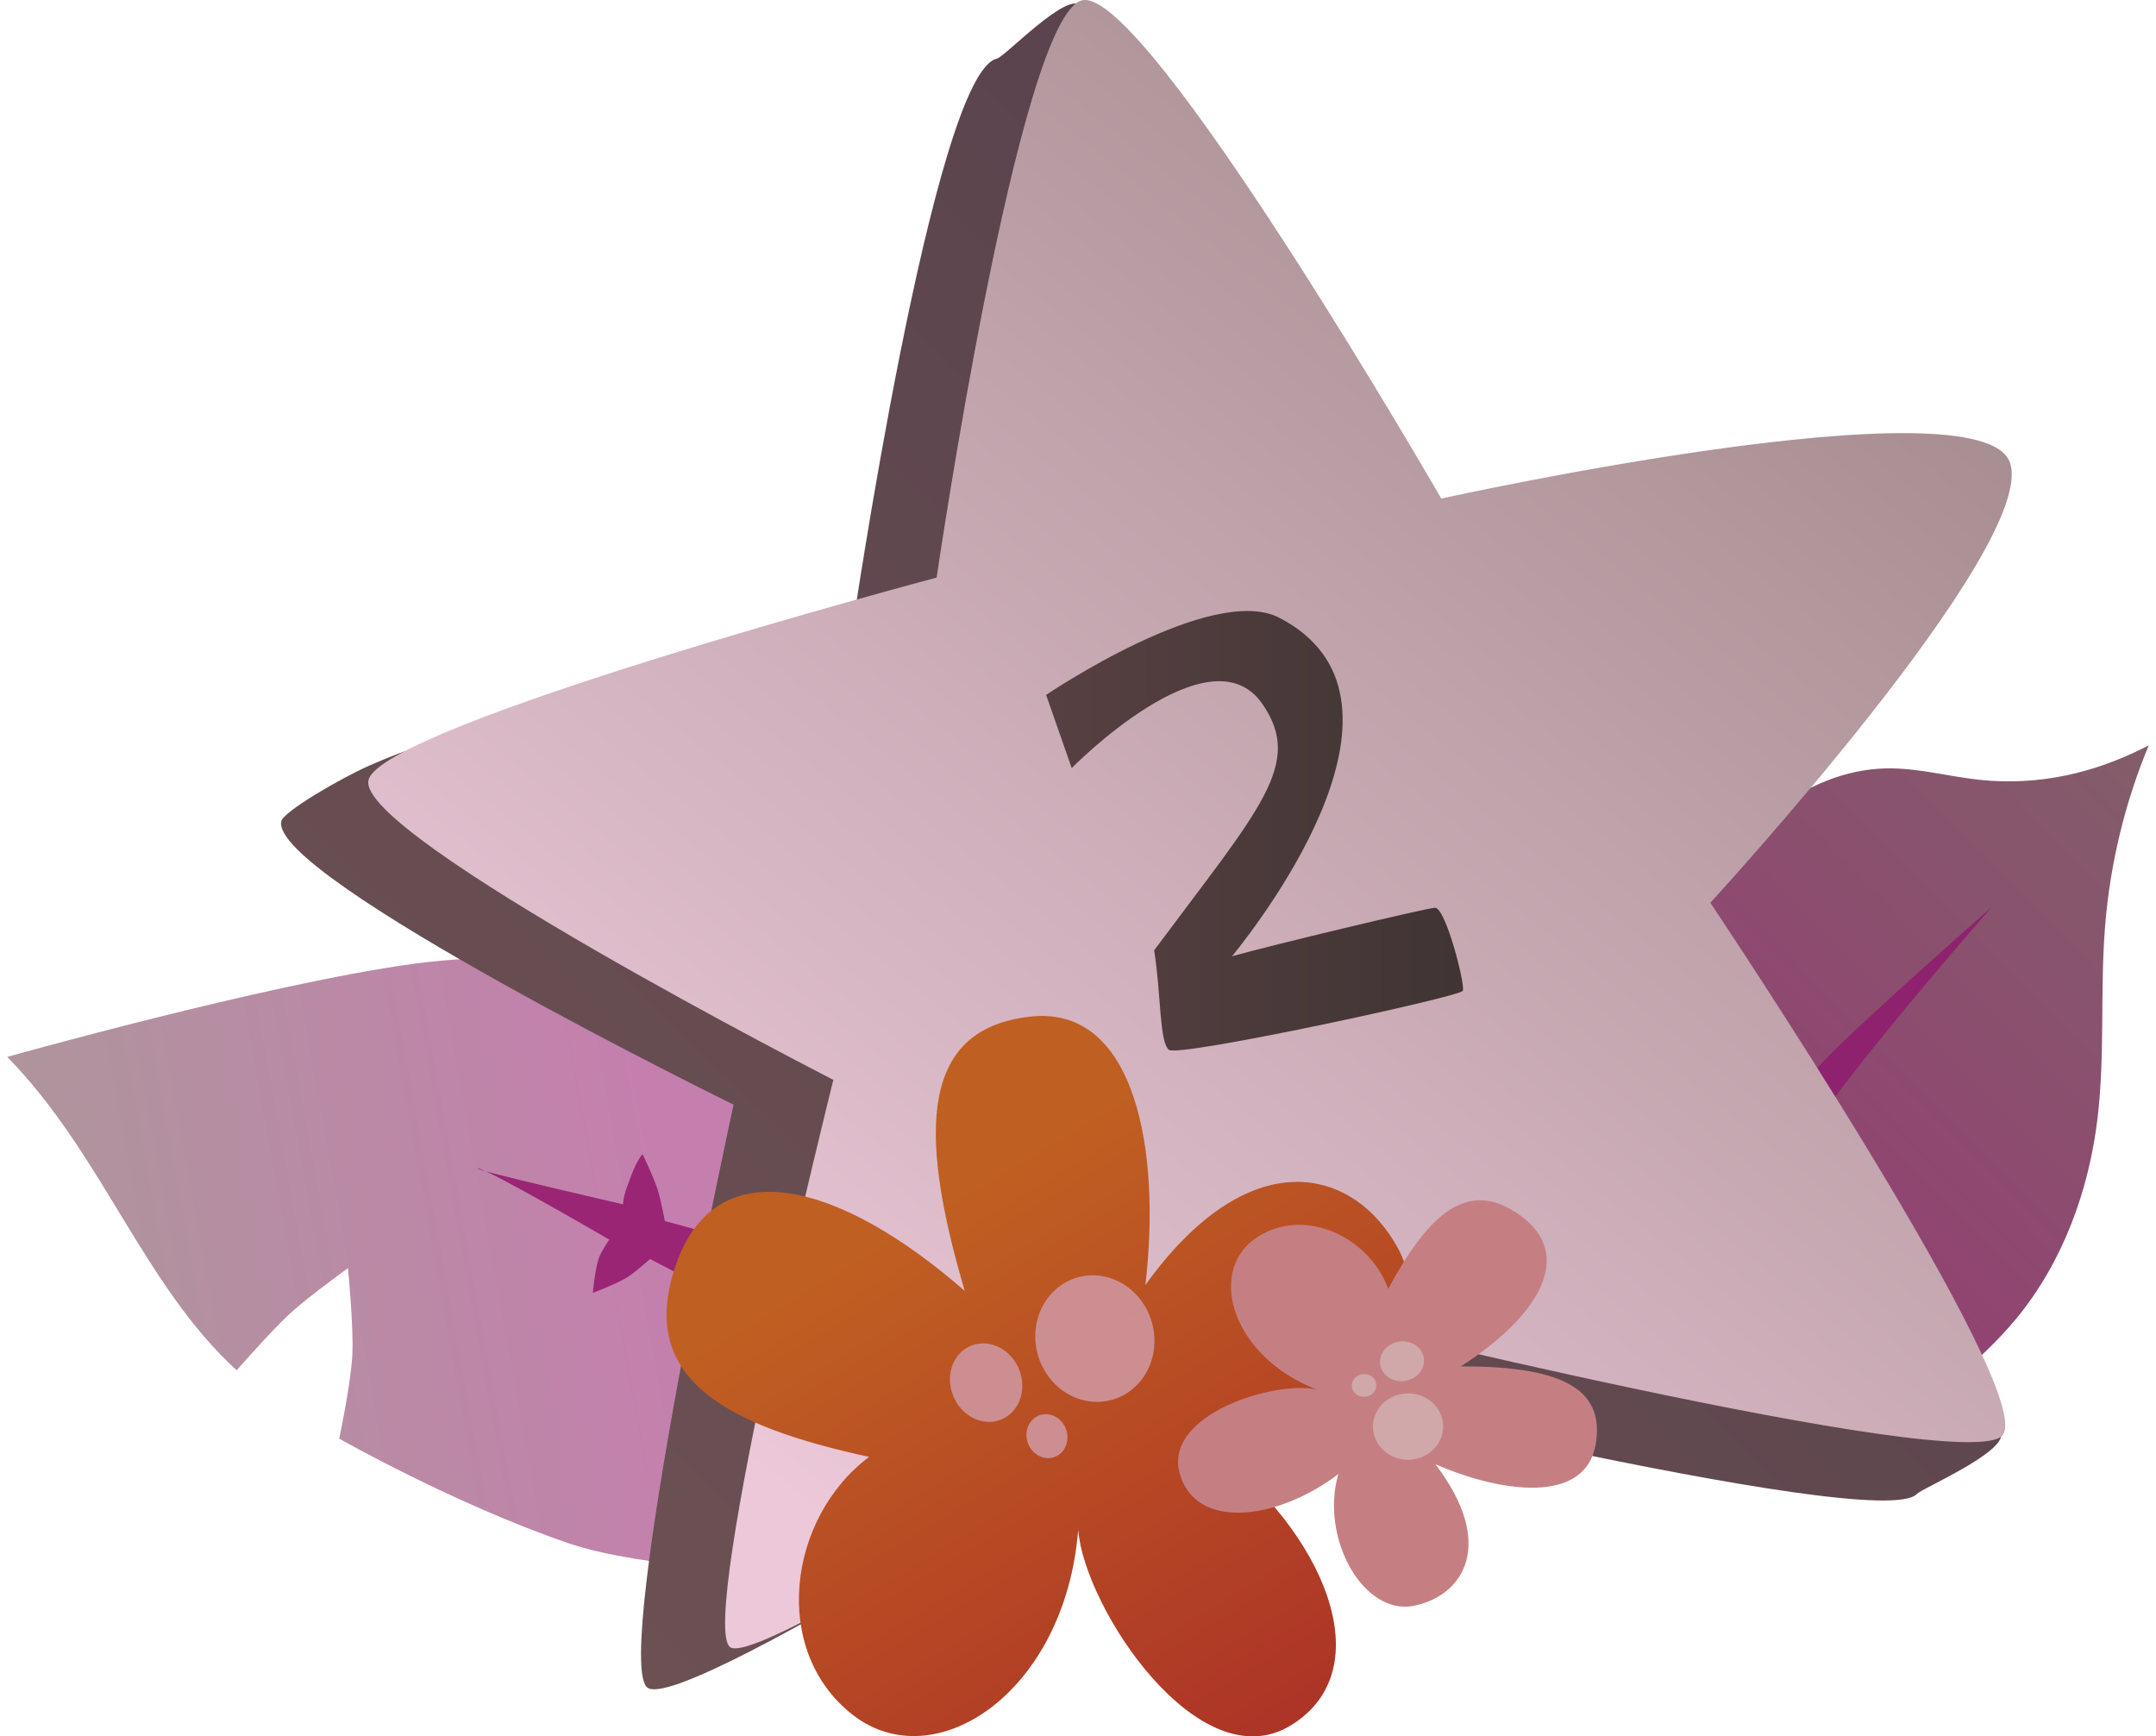 <svg width="149" height="120" viewBox="0 0 149 120" fill="none" xmlns="http://www.w3.org/2000/svg">
<path d="M117.669 62.525C118.728 60.03 120.414 57.807 122.527 56.122C124.757 54.343 127.514 53.157 130.359 53.103C132.535 53.061 134.669 53.669 136.834 53.897C138.842 54.109 140.881 53.994 142.856 53.573C144.682 53.184 146.451 52.536 148.124 51.701C148.25 51.638 148.375 51.574 148.5 51.509C146.85 55.475 145.828 59.706 145.483 63.993C145.126 68.425 145.488 72.902 144.955 77.316C144.35 82.33 142.538 87.264 139.329 91.146C136.768 94.245 133.428 96.571 130.394 99.202C129.181 100.254 127.994 101.371 126.566 102.101C125.853 102.466 125.082 102.73 124.286 102.813C123.49 102.897 122.667 102.796 121.938 102.464C121.105 102.084 120.42 101.413 119.951 100.623C119.481 99.833 119.221 98.929 119.116 98.014C118.907 96.185 119.305 94.349 119.647 92.54C120.083 90.229 120.43 87.898 120.568 85.55C120.801 81.588 120.438 77.613 119.868 73.687C119.323 69.932 118.589 66.205 117.669 62.525L117.669 62.525Z" fill="url(#paint0_linear_188_1568)"/>
<path d="M67.608 79.321C67.608 79.321 63.989 75.692 62.125 74.352C60.26 73.012 56.422 71.282 56.422 71.282L52.151 76.578L50.003 67.935C50.003 67.935 39.135 65.155 28.526 66.615C18.332 68.019 0.5 73.042 0.5 73.042C7.094 79.784 9.86 88.74 16.354 94.703C16.354 94.703 18.757 91.955 20.039 90.778C21.321 89.602 24.048 87.643 24.048 87.643C24.048 87.643 24.45 91.692 24.349 93.656C24.249 95.619 23.444 99.424 23.444 99.424C23.444 99.424 31.372 103.936 39.276 106.649C44.388 108.404 54.779 108.771 54.779 108.771L73.807 98.567L67.608 79.321Z" fill="url(#paint1_linear_188_1568)"/>
<path d="M72.785 92.9C72.314 92.87 55.983 88.003 55.983 88.003C55.983 88.003 56.096 85.97 55.863 84.355C55.697 83.196 54.989 81.052 54.989 81.052C54.989 81.052 52.613 83.515 52.413 86.224C50.32 85.549 45.948 84.389 45.948 84.389C45.948 84.389 45.671 82.884 45.432 82.154C45.162 81.328 44.403 79.753 44.403 79.753C43.962 80.318 43.742 80.925 43.503 81.566C43.306 82.097 43.082 82.65 43.059 83.23C43.059 83.23 32.466 80.793 33.033 80.754C33.599 80.714 42.108 85.671 42.108 85.671C42.108 85.671 41.552 86.474 41.385 86.948C41.122 87.695 40.969 89.352 40.969 89.352C40.969 89.352 42.59 88.738 43.329 88.286C43.905 87.933 44.924 87.011 44.924 87.011L51.233 90.299C51.233 90.299 50.138 91.468 49.805 92.234C49.384 93.199 48.971 95.491 48.971 95.491C48.971 95.491 51.459 94.446 52.461 93.851C53.463 93.255 54.985 91.916 54.985 91.916L73.88 100.478L72.785 92.9Z" fill="#9A2575"/>
<path d="M68.889 4.054C69.446 3.925 73.665 -0.541 74.665 0.361C81.535 6.552 93.706 38.486 93.706 38.486C93.706 38.486 131.054 30.247 133.01 36.014C134.965 41.782 112.301 66.421 112.301 66.421C112.301 66.421 135.448 90.42 138.279 99.034C138.709 100.341 132.82 102.865 132.479 103.241C129.896 106.091 84.089 94.739 84.089 94.739C84.089 94.739 47.007 118.842 44.704 116.599C42.402 114.355 50.696 76.345 50.696 76.345C50.696 76.345 18.524 60.556 19.443 56.745C19.603 56.084 23.495 53.81 25.517 52.911C35.153 48.63 58.831 43.949 58.831 43.949C58.831 43.949 64.512 5.066 68.889 4.054Z" fill="url(#paint2_linear_188_1568)"/>
<path d="M119.836 80.74C119.836 80.74 123.587 75.844 126.232 73.118C128.827 70.444 137.649 62.684 137.649 62.684C137.649 62.684 130.101 71.295 126.425 76.356C123.693 80.119 120.21 88.762 120.21 88.762" fill="#8F226E"/>
<path d="M74.79 0.021C79.167 -0.992 99.606 34.454 99.606 34.454C99.606 34.454 136.954 26.215 138.91 31.982C140.865 37.749 118.201 62.389 118.201 62.389C118.201 62.389 140.962 96.358 138.379 99.209C135.796 102.059 89.989 90.707 89.989 90.707C89.989 90.707 52.658 115.612 50.449 113.827C48.24 112.042 57.592 74.629 57.592 74.629C57.592 74.629 24.548 57.723 25.467 53.912C26.386 50.101 64.731 39.917 64.731 39.917C64.731 39.917 70.412 1.034 74.79 0.021Z" fill="url(#paint3_linear_188_1568)"/>
<path d="M74.065 53.08C74.065 53.08 83.594 43.386 87.235 48.639C90.107 52.783 87.118 55.799 79.763 65.675C80.252 68.76 80.116 72.028 80.786 72.555C81.456 73.082 100.905 68.89 101.093 68.475C101.281 68.061 99.899 62.681 99.165 62.736C98.43 62.791 87.903 65.311 85.149 66.086C87.426 63.263 98.955 48.17 88.419 42.697C83.744 40.268 72.296 48.026 72.296 48.026" fill="url(#paint4_linear_188_1568)"/>
<path d="M46.725 87.367C43.941 95.321 50.268 98.558 60.062 100.686C54.445 104.91 53.25 114.056 58.913 118.499C64.576 122.942 73.6 117.003 74.514 105.741C74.939 111.122 82.869 123.137 89.219 119.234C95.57 115.331 91.385 105.774 83.764 100.121C92.166 100.026 99.695 91.952 96.63 86.296C93.566 80.641 86.346 78.812 79.154 88.811C80.242 79.668 78.534 69.439 71.199 70.259C63.864 71.079 63.266 77.698 66.675 89.216C57.989 81.635 49.51 79.412 46.725 87.367Z" fill="url(#paint5_linear_188_1568)"/>
<path d="M70.203 94.188C70.583 94.81 70.73 95.55 70.614 96.246C70.498 96.941 70.126 97.535 69.582 97.897C69.038 98.259 68.365 98.359 67.712 98.175C67.059 97.991 66.479 97.538 66.099 96.917C65.72 96.295 65.572 95.555 65.688 94.859C65.804 94.164 66.175 93.57 66.719 93.208C67.263 92.846 67.936 92.745 68.589 92.929C69.242 93.112 69.822 93.565 70.202 94.186L68.151 95.552L70.203 94.188Z" fill="#CC8E91"/>
<path d="M79.101 90.228C79.704 91.218 79.921 92.407 79.704 93.534C79.487 94.661 78.853 95.635 77.943 96.24C77.032 96.846 75.919 97.033 74.849 96.762C73.778 96.491 72.837 95.783 72.233 94.794C71.629 93.805 71.412 92.616 71.629 91.488C71.845 90.361 72.478 89.387 73.389 88.781C74.299 88.176 75.412 87.987 76.483 88.258C77.554 88.529 78.495 89.237 79.099 90.225L75.667 92.51L79.101 90.228Z" fill="#CC8E91"/>
<path d="M73.527 98.472C73.738 98.818 73.817 99.232 73.746 99.623C73.675 100.013 73.461 100.349 73.149 100.556C72.838 100.763 72.456 100.824 72.087 100.726C71.718 100.627 71.392 100.378 71.18 100.032C70.969 99.687 70.891 99.273 70.961 98.882C71.032 98.491 71.246 98.156 71.558 97.949C71.868 97.742 72.251 97.68 72.62 97.778C72.989 97.876 73.315 98.126 73.526 98.471L72.354 99.252L73.527 98.472Z" fill="#CC8E91"/>
<path d="M105.093 84.018C101.326 81.266 98.613 84.149 95.939 89.067C94.593 85.385 89.945 83.297 86.699 85.633C83.453 87.969 85.167 93.752 90.978 96.023C88.065 95.4 80.456 97.755 81.516 101.78C82.575 105.805 88.292 105.071 92.488 101.876C91.209 106.399 94.288 111.717 97.764 110.967C101.241 110.217 103.35 106.632 99.199 101.191C103.863 103.221 109.544 103.923 110.27 99.857C110.996 95.791 107.591 94.424 100.959 94.43C106.343 90.969 108.86 86.771 105.093 84.018V84.018Z" fill="#C57F83"/>
<path d="M97.288 95.393C96.899 95.499 96.485 95.461 96.135 95.288C95.786 95.116 95.53 94.823 95.425 94.473C95.32 94.124 95.373 93.747 95.574 93.426C95.774 93.105 96.106 92.865 96.495 92.76C96.883 92.654 97.298 92.692 97.648 92.864C97.997 93.037 98.253 93.33 98.358 93.679C98.464 94.028 98.41 94.405 98.21 94.726C98.009 95.048 97.678 95.287 97.289 95.393L96.892 94.076L97.288 95.393Z" fill="#D0A8AA"/>
<path d="M97.975 100.794C97.357 100.962 96.693 100.89 96.131 100.595C95.57 100.3 95.155 99.806 94.979 99.222C94.803 98.638 94.879 98.011 95.192 97.479C95.505 96.947 96.028 96.554 96.647 96.387C97.266 96.219 97.929 96.291 98.491 96.585C99.053 96.88 99.468 97.374 99.644 97.958C99.821 98.542 99.744 99.169 99.431 99.701C99.119 100.233 98.596 100.626 97.977 100.794L97.312 98.59L97.975 100.794Z" fill="#D0A8AA"/>
<path d="M94.496 96.499C94.28 96.558 94.049 96.534 93.853 96.435C93.658 96.335 93.514 96.166 93.454 95.967C93.394 95.767 93.422 95.552 93.532 95.37C93.643 95.187 93.826 95.052 94.043 94.993C94.259 94.935 94.49 94.958 94.686 95.057C94.881 95.157 95.025 95.325 95.085 95.525C95.145 95.725 95.117 95.939 95.007 96.122C94.897 96.305 94.713 96.44 94.497 96.499L94.27 95.746L94.496 96.499Z" fill="#D0A8AA"/>
<defs>
<linearGradient id="paint0_linear_188_1568" x1="153.699" y1="44.029" x2="91.124" y2="106.009" gradientUnits="userSpaceOnUse">
<stop stop-color="#7F6468"/>
<stop offset="1" stop-color="#A1277A"/>
</linearGradient>
<linearGradient id="paint1_linear_188_1568" x1="-11.543" y1="83.225" x2="44.425" y2="73.085" gradientUnits="userSpaceOnUse">
<stop stop-color="#A79C96"/>
<stop offset="1" stop-color="#C57FAE"/>
</linearGradient>
<linearGradient id="paint2_linear_188_1568" x1="58.563" y1="141.534" x2="138.9" y2="59.076" gradientUnits="userSpaceOnUse">
<stop stop-color="#6D5254"/>
<stop offset="1" stop-color="#5A434D"/>
</linearGradient>
<linearGradient id="paint3_linear_188_1568" x1="43.167" y1="94.588" x2="125.787" y2="-8.784" gradientUnits="userSpaceOnUse">
<stop stop-color="#ECC8D9"/>
<stop offset="1" stop-color="#998283"/>
</linearGradient>
<linearGradient id="paint4_linear_188_1568" x1="72.296" y1="57.413" x2="101.11" y2="57.413" gradientUnits="userSpaceOnUse">
<stop stop-color="#574042"/>
<stop offset="1" stop-color="#403434"/>
</linearGradient>
<linearGradient id="paint5_linear_188_1568" x1="58.585" y1="64.122" x2="97.034" y2="128.301" gradientUnits="userSpaceOnUse">
<stop offset="0.262" stop-color="#C05F22"/>
<stop offset="1" stop-color="#A72828"/>
</linearGradient>
</defs>
</svg>
